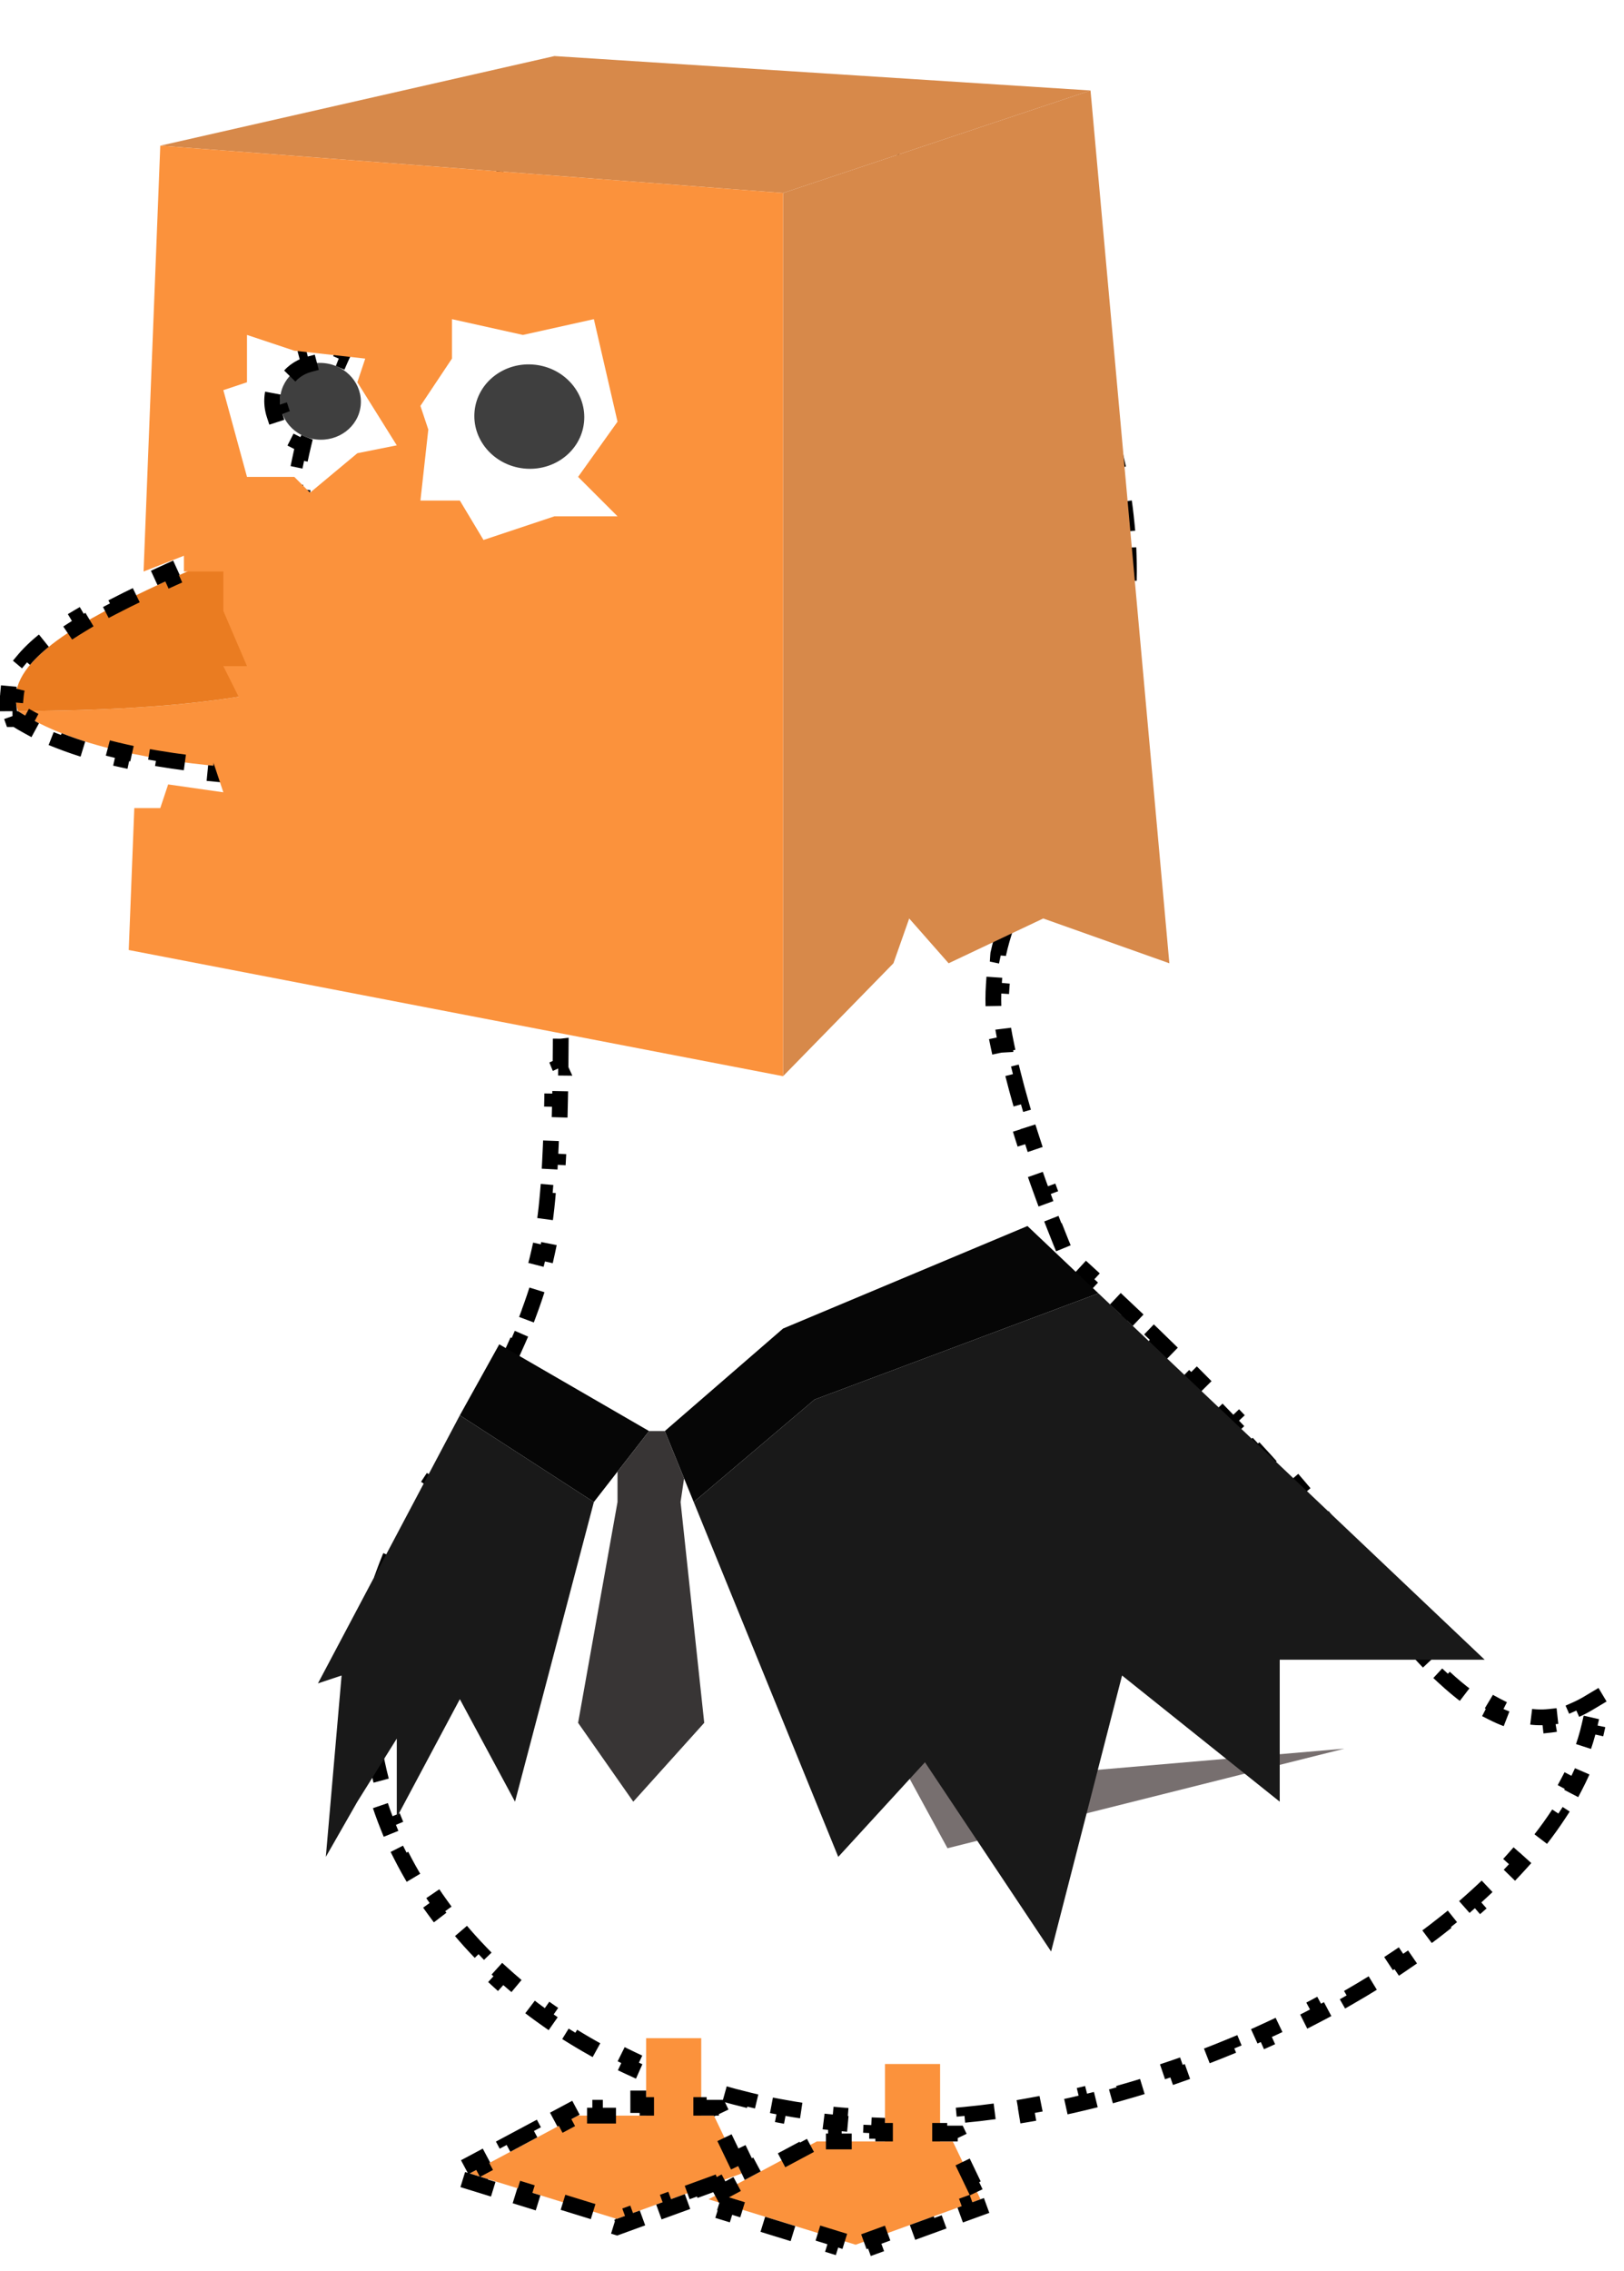 <svg width="103" height="144" viewBox="0 0 103 144" fill="none" xmlns="http://www.w3.org/2000/svg">
<path d="M36.655 134.143H45.279L47.039 137.81L39.119 140.691L29.79 137.81L36.655 134.143Z" fill="#FB923C"/>
<path d="M40.979 129.232H44.475V136.014H40.979V129.232Z" fill="#FB923C"/>
<path d="M50.536 99.649L63.472 112.745L85.266 110.874L60.093 117.189L50.536 99.649Z" fill="#776F6F"/>
<path fill-rule="evenodd" clip-rule="evenodd" d="M1.146 45.091C8.067 49.627 23.076 48.899 25.42 48.754C25.627 48.741 25.812 48.656 25.96 48.515C28.768 45.816 29.755 43.889 29.357 39.392C21.51 43.087 16.765 44.999 1.146 45.091Z" fill="#FB923C"/>
<path d="M21.195 31.151C18.145 34.908 -0.848 39.498 1.146 45.091C16.765 44.999 21.51 43.087 29.357 39.392C27.866 33.971 24.244 27.393 21.195 31.151Z" fill="#EA7C21"/>
<path d="M37.039 26.786C36.846 28.603 35.136 29.909 33.22 29.704C31.304 29.499 29.908 27.86 30.102 26.043C30.296 24.226 32.006 22.919 33.922 23.125C35.837 23.33 37.233 24.969 37.039 26.786Z" fill="#3F3F3F"/>
<path d="M22.875 25.719C22.733 27.055 21.475 28.016 20.067 27.865C18.658 27.714 17.631 26.509 17.774 25.172C17.916 23.836 19.174 22.875 20.583 23.026C21.991 23.177 23.018 24.383 22.875 25.719Z" fill="#3F3F3F"/>
<path d="M51.805 135.78H60.429L62.189 139.447L54.269 142.328L44.941 139.447L51.805 135.78Z" fill="#FB923C"/>
<path d="M56.129 130.869H59.625V137.651H56.129V130.869Z" fill="#FB923C"/>
<path d="M36.53 133.643L36.419 133.702L35.561 134.161L35.797 134.602L34.081 135.518L33.845 135.077L32.129 135.994L32.364 136.435L30.648 137.352L30.413 136.911L29.555 137.369L28.497 137.934L29.643 138.288L30.809 138.648L30.956 138.17L33.289 138.891L33.141 139.368L35.473 140.089L35.621 139.611L37.953 140.331L37.805 140.809L38.971 141.169L39.132 141.219L39.29 141.161L40.28 140.801L40.109 140.331L42.089 139.611L42.26 140.081L43.655 139.573L44.793 139.925L45.959 140.285L46.107 139.807L48.439 140.527L48.291 141.005L50.623 141.725L50.771 141.248L53.103 141.968L52.955 142.446L54.121 142.806L54.282 142.855L54.44 142.798L55.43 142.438L55.259 141.968L57.239 141.248L57.41 141.718L59.39 140.997L59.219 140.527L61.199 139.807L61.37 140.277L62.36 139.917L62.879 139.728L62.64 139.231L62.2 138.314L61.749 138.53L60.869 136.697L61.32 136.481L60.88 135.564L60.744 135.28H60.429H59.625V135.108H60.125V134.681C60.487 134.655 60.85 134.625 61.214 134.59L61.166 134.092C61.813 134.031 62.463 133.956 63.116 133.867L63.184 134.362C63.834 134.274 64.487 134.173 65.141 134.059L65.056 133.567C65.697 133.455 66.34 133.332 66.983 133.197L67.086 133.686C67.729 133.551 68.373 133.404 69.016 133.246L68.897 132.761C69.53 132.606 70.163 132.439 70.794 132.263L70.929 132.744C71.562 132.567 72.195 132.38 72.825 132.182L72.675 131.705C73.299 131.51 73.92 131.304 74.538 131.09L74.702 131.562C75.325 131.346 75.945 131.12 76.56 130.885L76.382 130.418C76.994 130.185 77.602 129.942 78.205 129.691L78.397 130.153C79.007 129.899 79.612 129.636 80.211 129.365L80.005 128.91C80.603 128.639 81.195 128.361 81.78 128.074L82 128.523C82.595 128.231 83.183 127.932 83.763 127.624L83.528 127.182C84.11 126.874 84.683 126.558 85.247 126.235L85.496 126.669C86.073 126.338 86.64 126 87.197 125.655L86.933 125.23C87.494 124.882 88.044 124.527 88.582 124.165L88.861 124.58C89.415 124.208 89.956 123.828 90.484 123.442L90.189 123.038C90.722 122.647 91.242 122.25 91.747 121.846L92.059 122.236C92.582 121.818 93.089 121.392 93.579 120.96L93.248 120.585C93.745 120.146 94.224 119.701 94.683 119.25L95.033 119.607C95.516 119.133 95.977 118.652 96.415 118.166L96.043 117.831C96.489 117.335 96.91 116.834 97.305 116.328L97.699 116.635C98.117 116.099 98.506 115.557 98.864 115.009L98.446 114.736C98.812 114.176 99.144 113.611 99.441 113.043L99.884 113.274C100.201 112.666 100.479 112.052 100.714 111.433L100.247 111.255C100.484 110.633 100.675 110.008 100.818 109.381L101.306 109.493C101.382 109.16 101.445 108.827 101.495 108.493L101.65 107.448L100.743 107.99C100.476 108.15 100.213 108.286 99.953 108.401L100.155 108.858C99.541 109.13 98.934 109.293 98.335 109.358L98.281 108.861C97.703 108.924 97.13 108.887 96.558 108.76L96.45 109.248C95.854 109.116 95.263 108.894 94.674 108.594L94.902 108.148C94.394 107.889 93.883 107.566 93.368 107.183L93.07 107.585C92.584 107.225 92.1 106.817 91.614 106.369L91.954 106.002C91.516 105.597 91.076 105.157 90.633 104.685L90.269 105.027C89.85 104.581 89.429 104.108 89.007 103.613L89.388 103.288C88.991 102.824 88.592 102.338 88.191 101.836L87.8 102.148C87.413 101.663 87.024 101.163 86.632 100.651L87.029 100.347C86.652 99.855 86.272 99.351 85.89 98.837L85.489 99.136C85.115 98.635 84.739 98.125 84.36 97.61L84.762 97.314C84.702 97.232 84.642 97.15 84.581 97.068C84.455 96.896 84.328 96.723 84.2 96.55C84.017 96.301 83.823 96.046 83.621 95.786L83.227 96.094C82.857 95.62 82.456 95.128 82.029 94.623L82.411 94.301C82.013 93.829 81.593 93.347 81.158 92.858L80.785 93.191C80.372 92.728 79.945 92.259 79.508 91.788L79.875 91.448C79.447 90.987 79.01 90.523 78.569 90.062L78.208 90.407C77.771 89.951 77.33 89.496 76.889 89.045L77.246 88.695C76.798 88.239 76.351 87.787 75.908 87.344L75.554 87.698C75.099 87.243 74.648 86.797 74.207 86.365L74.557 86.008C74.09 85.549 73.633 85.106 73.193 84.681L72.846 85.041C72.367 84.579 71.907 84.139 71.475 83.728L71.819 83.366C71.317 82.889 70.852 82.451 70.436 82.062L70.094 82.427C69.531 81.899 69.057 81.462 68.705 81.138L69.044 80.77C68.821 80.565 68.647 80.406 68.528 80.297L68.426 80.204C68.41 80.168 68.39 80.122 68.367 80.067C68.301 79.913 68.205 79.687 68.085 79.397L67.623 79.589C67.428 79.12 67.171 78.487 66.876 77.732L67.342 77.55C67.124 76.991 66.885 76.364 66.636 75.686L66.166 75.859C65.948 75.266 65.722 74.634 65.495 73.975L65.968 73.812C65.758 73.203 65.548 72.57 65.342 71.923L64.866 72.074C64.666 71.447 64.471 70.806 64.285 70.159L64.765 70.02C64.582 69.385 64.408 68.744 64.248 68.105L63.763 68.226C63.599 67.572 63.449 66.918 63.317 66.275L63.462 66.245L63.728 66.23C63.727 66.218 63.726 66.205 63.725 66.192L63.807 66.175C63.743 65.864 63.684 65.556 63.631 65.251C63.589 64.941 63.557 64.637 63.536 64.34L63.484 64.343C63.479 64.307 63.474 64.27 63.468 64.234L63.031 64.295C62.989 63.66 62.991 63.051 63.031 62.461L63.53 62.495C63.572 61.866 63.66 61.261 63.785 60.671L63.306 60.569C63.308 60.54 63.311 60.51 63.314 60.481C63.445 59.882 63.613 59.299 63.811 58.726L64.284 58.889C64.484 58.306 64.718 57.73 64.976 57.153L64.827 57.087C64.849 57.037 64.871 56.987 64.892 56.937L64.583 56.809C64.822 56.281 65.081 55.755 65.351 55.225L65.796 55.452C66.079 54.898 66.376 54.339 66.681 53.764L66.24 53.529C66.25 53.509 66.261 53.49 66.271 53.47C66.554 52.937 66.843 52.394 67.13 51.836L67.575 52.065C67.863 51.507 68.151 50.932 68.433 50.336L67.981 50.122C68.248 49.559 68.508 48.978 68.758 48.373L69.22 48.564C69.462 47.982 69.693 47.377 69.911 46.748L69.438 46.584C69.641 45.998 69.832 45.389 70.006 44.755L70.488 44.887C70.655 44.28 70.807 43.651 70.942 42.995L70.452 42.895C70.577 42.29 70.686 41.663 70.778 41.011L71.273 41.081C71.361 40.458 71.432 39.813 71.486 39.145L70.988 39.105C71.037 38.49 71.071 37.855 71.088 37.198L71.588 37.211C71.596 36.891 71.6 36.565 71.6 36.234C71.6 35.895 71.595 35.557 71.584 35.22L71.084 35.236C71.062 34.57 71.019 33.907 70.956 33.247L71.453 33.199C71.388 32.525 71.302 31.855 71.195 31.189L70.701 31.269C70.595 30.611 70.469 29.958 70.323 29.311L70.811 29.201C70.663 28.541 70.494 27.887 70.306 27.24L69.826 27.38C69.64 26.74 69.434 26.107 69.211 25.483L69.681 25.314C69.453 24.677 69.206 24.049 68.941 23.43L68.481 23.627C68.219 23.014 67.938 22.411 67.64 21.819L68.087 21.594C67.783 20.989 67.461 20.396 67.123 19.814L66.691 20.066C66.355 19.489 66.002 18.925 65.634 18.374L66.049 18.096C65.672 17.533 65.279 16.983 64.87 16.449L64.473 16.753C64.067 16.223 63.646 15.708 63.21 15.209L63.587 14.88C63.14 14.37 62.678 13.875 62.202 13.399L61.848 13.753C61.376 13.281 60.89 12.828 60.39 12.393L60.718 12.016C60.205 11.57 59.678 11.145 59.138 10.741L58.838 11.141C58.304 10.741 57.757 10.363 57.198 10.007L57.466 9.585C56.893 9.22 56.307 8.879 55.709 8.562L55.475 9.004C54.886 8.692 54.286 8.405 53.676 8.144L53.873 7.684C53.248 7.417 52.613 7.176 51.968 6.964L51.811 7.439C51.181 7.231 50.541 7.051 49.892 6.899L50.006 6.412C49.346 6.258 48.677 6.134 48.001 6.039L47.932 6.535C47.278 6.444 46.616 6.382 45.947 6.351L45.971 5.852C45.632 5.836 45.291 5.828 44.949 5.828C44.606 5.828 44.265 5.836 43.925 5.85L43.946 6.35C43.274 6.379 42.609 6.437 41.951 6.523L41.886 6.027C41.206 6.115 40.534 6.233 39.87 6.379L39.978 6.868C39.324 7.012 38.678 7.184 38.042 7.382L37.893 6.905C37.241 7.109 36.599 7.34 35.969 7.597L36.157 8.06C35.539 8.312 34.932 8.591 34.336 8.893L34.11 8.448C33.503 8.756 32.908 9.09 32.327 9.447L32.589 9.873C32.021 10.222 31.466 10.594 30.925 10.988L30.631 10.584C30.082 10.983 29.547 11.405 29.027 11.847L29.351 12.228C28.845 12.659 28.352 13.111 27.875 13.581L27.524 13.225C27.042 13.701 26.575 14.196 26.124 14.709L26.5 15.039C26.061 15.538 25.638 16.055 25.232 16.589L24.834 16.285C24.424 16.823 24.03 17.377 23.654 17.947L24.071 18.223C23.705 18.777 23.355 19.346 23.023 19.929L22.589 19.681C22.255 20.268 21.938 20.869 21.639 21.482L22.088 21.701C21.915 22.057 21.747 22.418 21.587 22.782C21.292 22.652 20.973 22.565 20.636 22.529C20.237 22.486 19.846 22.519 19.481 22.616L19.609 23.099C18.957 23.272 18.405 23.687 18.078 24.247L17.646 23.995C17.45 24.331 17.32 24.711 17.277 25.119C17.233 25.528 17.279 25.927 17.401 26.297L17.876 26.142C18.077 26.758 18.53 27.28 19.13 27.587L18.903 28.033C19.012 28.089 19.126 28.138 19.243 28.182C19.164 28.508 19.091 28.836 19.022 29.166L19.511 29.268C19.376 29.918 19.259 30.576 19.161 31.241L18.666 31.168C18.59 31.685 18.526 32.206 18.473 32.732L18.395 32.593C17.833 32.906 17.206 33.227 16.531 33.555L16.75 34.005C16.138 34.302 15.49 34.603 14.82 34.909L14.612 34.455C13.992 34.738 13.353 35.025 12.703 35.317L12.676 35.329L12.881 35.785C12.239 36.073 11.589 36.365 10.941 36.66L10.734 36.206C10.084 36.502 9.434 36.803 8.796 37.109L9.012 37.56C8.36 37.872 7.721 38.188 7.106 38.509L6.875 38.065C6.217 38.408 5.584 38.757 4.989 39.112L5.246 39.541C4.599 39.928 4.003 40.319 3.473 40.717L3.173 40.317C2.528 40.802 1.965 41.306 1.524 41.83L1.907 42.152C1.39 42.769 1.071 43.399 1.01 44.043L0.513 43.997C0.494 44.196 0.496 44.395 0.519 44.595L-0.514 44.601L0.732 45.418L0.794 45.593L1 45.592C1.256 45.755 1.521 45.911 1.795 46.06L2.034 45.621C2.62 45.941 3.25 46.231 3.914 46.492L3.731 46.958C4.373 47.211 5.044 47.438 5.735 47.642L5.876 47.162C6.527 47.354 7.199 47.526 7.883 47.679L7.774 48.167C8.451 48.318 9.141 48.452 9.835 48.569L9.918 48.076C10.598 48.191 11.284 48.291 11.969 48.377L11.907 48.873C12.603 48.961 13.299 49.035 13.986 49.096L14.03 48.598C14.73 48.661 15.422 48.711 16.099 48.751L16.069 49.25C16.785 49.292 17.483 49.323 18.155 49.344L18.171 48.844C18.894 48.867 19.588 48.879 20.242 48.883L20.239 49.383C20.992 49.388 21.692 49.382 22.323 49.371L22.314 48.871C23.133 48.856 23.836 48.832 24.388 48.808L24.41 49.307C24.627 49.298 24.821 49.288 24.989 49.279C25.18 49.489 25.372 49.697 25.565 49.903L25.2 50.245C25.68 50.758 26.166 51.262 26.652 51.758L27.01 51.409C27.401 51.809 27.793 52.205 28.182 52.598L28.182 52.598C28.28 52.697 28.378 52.796 28.475 52.895L28.119 53.246C28.615 53.747 29.102 54.241 29.574 54.733L29.935 54.386C30.426 54.897 30.903 55.405 31.357 55.912L30.985 56.246C31.455 56.771 31.898 57.293 32.307 57.816L32.701 57.508C33.142 58.072 33.545 58.639 33.899 59.212L33.474 59.475C33.839 60.066 34.146 60.657 34.386 61.254L34.85 61.067C34.935 61.28 35.012 61.493 35.081 61.708C35.081 61.713 35.081 61.719 35.081 61.724L35.086 61.724C35.227 62.168 35.332 62.618 35.396 63.074L34.901 63.144C34.946 63.464 34.969 63.787 34.969 64.114C34.969 64.534 34.982 64.922 35.007 65.281L35.068 65.277C35.068 65.42 35.067 65.562 35.066 65.704L35.547 65.706C35.553 65.758 35.559 65.81 35.565 65.86C35.562 66.449 35.557 67.03 35.551 67.602L35.489 67.629C35.498 67.651 35.508 67.674 35.518 67.696L35.05 67.691C35.043 68.366 35.033 69.028 35.021 69.675L35.521 69.685C35.507 70.365 35.491 71.028 35.469 71.671L34.97 71.655C34.947 72.335 34.92 72.994 34.886 73.628L35.386 73.654C35.349 74.35 35.304 75.016 35.251 75.65L34.752 75.608C34.724 75.939 34.694 76.262 34.66 76.574C34.626 76.893 34.586 77.208 34.54 77.52L35.035 77.593C34.939 78.242 34.819 78.876 34.679 79.496L34.191 79.386C34.049 80.015 33.885 80.629 33.704 81.228L34.183 81.372C33.993 82 33.785 82.612 33.563 83.208L33.095 83.033C32.869 83.641 32.628 84.232 32.377 84.807L32.836 85.007C32.572 85.612 32.298 86.198 32.02 86.766L31.571 86.547C31.283 87.136 30.99 87.706 30.699 88.258L31.141 88.492C30.828 89.083 30.519 89.652 30.219 90.199L29.78 89.959C29.728 90.055 29.676 90.15 29.625 90.244C29.356 90.735 29.095 91.21 28.851 91.668L28.94 91.715C28.767 91.931 28.597 92.148 28.431 92.368L28.829 92.67C28.614 92.954 28.404 93.241 28.199 93.531L27.965 93.422C27.823 93.729 27.692 94.03 27.577 94.324L27.216 94.086C26.828 94.677 26.464 95.277 26.124 95.886L26.561 96.129C26.222 96.737 25.909 97.352 25.622 97.975L25.168 97.765C24.871 98.408 24.603 99.059 24.363 99.716L24.833 99.887C24.595 100.539 24.386 101.198 24.208 101.86L23.725 101.731C23.541 102.415 23.39 103.104 23.271 103.797L23.764 103.881C23.648 104.563 23.564 105.248 23.515 105.935L23.017 105.9C22.991 106.252 22.975 106.606 22.968 106.959C22.962 107.297 22.962 107.633 22.971 107.968L23.471 107.955C23.488 108.616 23.534 109.27 23.61 109.919L23.114 109.977C23.192 110.647 23.301 111.31 23.439 111.965L23.928 111.862C24.064 112.505 24.228 113.141 24.42 113.768L23.942 113.915C24.138 114.556 24.363 115.188 24.614 115.811L25.078 115.624C25.323 116.231 25.595 116.829 25.892 117.417L25.446 117.643C25.747 118.238 26.073 118.823 26.423 119.397L26.85 119.137C27.19 119.694 27.554 120.241 27.941 120.777L27.535 121.07C27.924 121.609 28.335 122.136 28.767 122.651L29.151 122.33C29.57 122.829 30.009 123.317 30.469 123.793L30.109 124.14C30.57 124.618 31.05 125.082 31.548 125.534L31.884 125.163C32.367 125.601 32.867 126.026 33.384 126.438L33.072 126.829C33.59 127.241 34.125 127.641 34.675 128.027L34.962 127.617C35.496 127.991 36.044 128.353 36.607 128.7L36.345 129.125C36.907 129.473 37.484 129.806 38.073 130.125L38.311 129.685C38.885 129.996 39.471 130.292 40.069 130.575L39.855 131.027C40.225 131.201 40.6 131.371 40.979 131.535V131.776H40.479V133.471H40.979V133.643H39.889V134.143H37.733V133.643H36.655H36.53ZM44.208 139.272L44.069 138.891L46.049 138.17L46.22 138.64L46.944 138.377L45.799 138.989L45.563 138.548L44.705 139.006L44.208 139.272ZM47.05 136.677L46.599 136.893L45.719 135.06L46.17 134.844L45.73 133.927L45.594 133.643H45.279H44.475V133.471H44.975V133.003C45.132 133.051 45.29 133.099 45.448 133.145L45.589 132.665C46.215 132.848 46.849 133.017 47.492 133.171L47.376 133.657C48.019 133.811 48.669 133.95 49.327 134.074L49.42 133.582C50.06 133.703 50.709 133.809 51.363 133.9L51.295 134.395C51.948 134.485 52.608 134.561 53.274 134.621L53.319 134.123C53.968 134.182 54.623 134.226 55.283 134.255L55.262 134.754C55.384 134.76 55.506 134.764 55.629 134.769V135.108H56.129V135.28H55.039V135.78H52.883V135.28H51.805H51.68L51.569 135.339L50.711 135.798L50.947 136.239L49.231 137.155L48.995 136.714L47.461 137.534L47.05 136.677Z" stroke="black" stroke-dasharray="2 2"/>
<path d="M49.665 84.237L42.165 90.737L43.387 93.737L43.998 95.237L51.665 88.737L69.665 82.004L65.165 77.737L49.665 84.237Z" fill="#060606"/>
<path d="M41.165 90.737L31.665 85.237L29.165 89.737L37.665 95.237L39.165 93.309L41.165 90.737Z" fill="#060606"/>
<path d="M81.165 105.237H94.165L69.665 82.004L51.665 88.737L43.998 95.237L53.165 117.737L58.665 111.737L66.665 123.737L71.165 106.237L81.165 114.237V105.237Z" fill="#191919"/>
<path d="M37.665 95.237L29.165 89.737L20.165 106.737L21.665 106.237L20.665 117.737L22.665 114.237L25.165 110.237V115.237L29.165 107.737L32.665 114.237L37.665 95.237Z" fill="#191919"/>
<path d="M42.165 90.737H41.165L39.165 93.309V95.237L36.665 109.237L40.165 114.237L44.665 109.237L43.165 95.237L43.387 93.737L42.165 90.737Z" fill="#383535"/>
<path d="M10.165 9.237L49.665 12.237L69.165 5.737L35.165 3.555L10.165 9.237Z" fill="#D7894A"/>
<path d="M49.665 12.237L49.665 68.237L56.665 61.077L57.665 58.237L60.165 61.077L66.165 58.237L74.165 61.077L69.165 5.737L49.665 12.237Z" fill="#D7894A"/>
<path fill-rule="evenodd" clip-rule="evenodd" d="M49.665 12.237L10.165 9.237L9.106 36.237L11.665 35.237L11.665 36.237L14.165 36.237L14.165 38.737L15.665 42.237L14.165 42.237L15.665 45.237L14.165 45.237L15.165 47.237L13.165 47.237L14.165 50.237L10.665 49.737L10.165 51.237L8.518 51.237L8.165 60.237L49.665 68.237L49.665 12.237ZM28.665 20.237L28.665 22.737L26.665 25.737L27.165 27.237L26.665 31.737L29.165 31.737L30.665 34.237L35.165 32.737L39.165 32.737L36.665 30.237L39.165 26.737L37.665 20.237L33.165 21.237L28.665 20.237ZM18.665 22.237L15.665 21.237L15.665 24.237L14.165 24.737L15.665 30.237L18.665 30.237L19.665 31.237L22.665 28.737L25.165 28.237L22.665 24.237L23.165 22.737L18.665 22.237Z" fill="#FB923C"/>
</svg>
